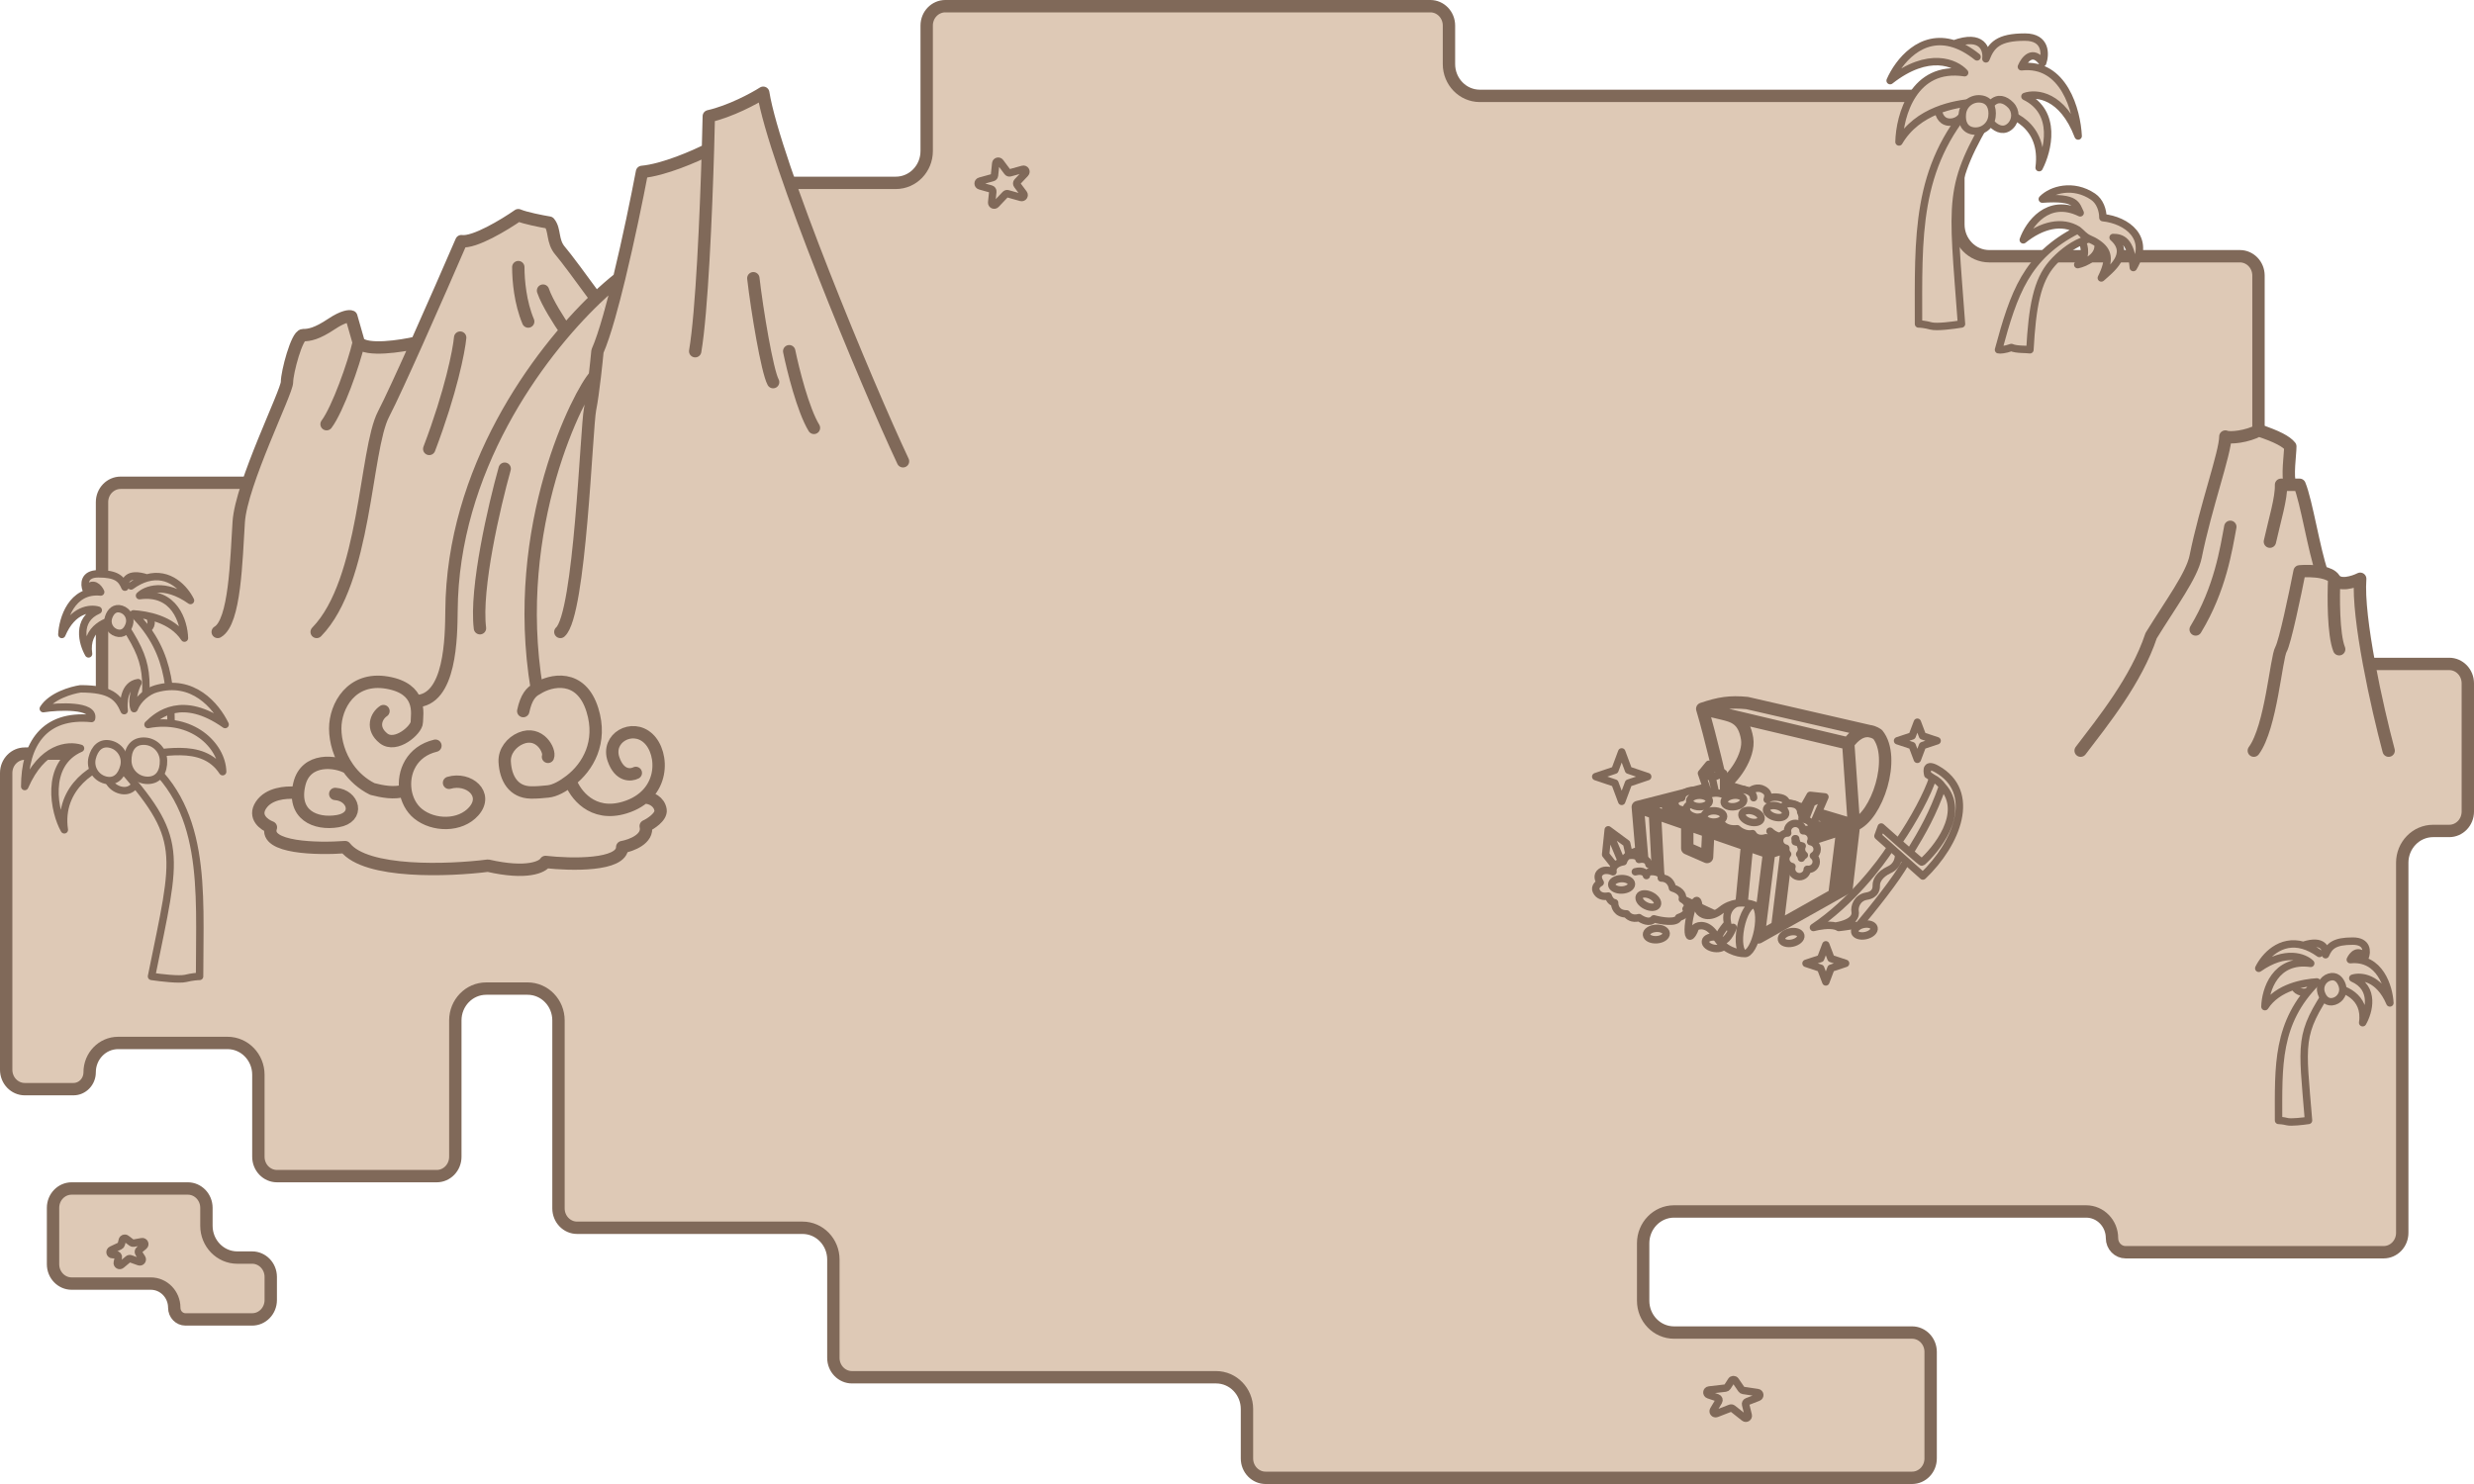 <svg width="1000" height="600" viewBox="0 0 1000 600" fill="none" xmlns="http://www.w3.org/2000/svg">
<g clip-path="url(#clip0_123_182)">
<path d="M925.392 268.434H990C994.063 268.434 997.5 271.866 997.5 276.279L997.5 328.117C997.5 332.53 994.063 335.962 990 335.962H983.496C976.514 335.962 970.996 341.793 970.996 348.806V498.446C970.996 502.86 967.559 506.291 963.496 506.291H859.139C856.199 506.291 853.672 503.801 853.672 500.549C853.672 494.698 849.065 489.808 843.205 489.808H676.667C669.684 489.808 664.167 495.639 664.167 502.653V525.919C664.167 532.932 669.684 538.764 676.667 538.764H772.875C776.938 538.764 780.375 542.195 780.375 546.609V589.655C780.375 594.068 776.938 597.5 772.875 597.5H511.529C507.466 597.5 504.029 594.068 504.029 589.655V569.685C504.029 562.672 498.512 556.841 491.529 556.841H344.353C340.29 556.841 336.853 553.409 336.853 548.996V509.246C336.853 502.232 331.335 496.401 324.353 496.401H233.242C229.179 496.401 225.742 492.969 225.742 488.556V412.543C225.742 405.529 220.224 399.698 213.242 399.698H196.544C189.562 399.698 184.044 405.529 184.044 412.543V467.677C184.044 472.09 180.607 475.522 176.544 475.522H111.937C107.874 475.522 104.437 472.09 104.437 467.677V434.521C104.437 427.507 98.92 421.676 91.937 421.676H47.765C41.319 421.676 36.236 427.058 36.236 433.517C36.236 437.375 33.233 440.357 29.707 440.357H10C5.937 440.357 2.5 436.925 2.5 432.512V312.543C2.5 308.129 5.937 304.698 10 304.698H28.736C35.719 304.698 41.236 298.866 41.236 291.853V203.035C41.236 198.622 44.673 195.19 48.736 195.19H254.016C260.999 195.19 266.516 189.359 266.516 182.346V81.773C266.516 77.36 269.953 73.929 274.016 73.929H362.069C369.052 73.929 374.569 68.097 374.569 61.084V10.345C374.569 5.932 378.006 2.5 382.069 2.5H578.175C582.238 2.5 585.675 5.932 585.675 10.345V25.919C585.675 32.932 591.193 38.764 598.175 38.764H784.088C788.151 38.764 791.588 42.195 791.588 46.609V90.754C791.588 97.767 797.105 103.599 804.088 103.599H905.392C909.455 103.599 912.892 107.031 912.892 111.444V255.589C912.892 262.603 918.41 268.434 925.392 268.434ZM75.937 480.522C80 480.522 83.437 483.954 83.437 488.367V495.608C83.437 502.622 88.954 508.453 95.937 508.453H101.937C106 508.453 109.437 511.885 109.437 516.298V525.608C109.437 530.021 106 533.453 101.937 533.453H74.937C72.531 533.453 70.437 531.411 70.437 528.712C70.437 523.412 66.263 518.97 60.937 518.97H28.937C24.874 518.97 21.437 515.539 21.437 511.125V488.367C21.437 483.954 24.874 480.522 28.937 480.522H75.937Z" fill="#DEC9B6" stroke="#806959" stroke-width="5" stroke-linecap="round" stroke-linejoin="round"/>
<path d="M807.804 141.417C814 118.5 819.078 103.546 839.874 92.963C833.5 89 825.231 90.975 817.81 96.973C820.032 90.685 827.744 79.699 840.818 86.057C839.214 82.906 839.5 79.5 825.5 80.5C829.192 76.668 837.992 74.092 846 79.5C848.812 81.399 850 85 850 88C859.64 89 869.5 96.166 862.295 108.175C861.33 96.924 857.447 96.053 854.127 96.024C861.637 102.675 853.078 109.031 849.36 112.378C853.117 104.827 852.146 101.426 848.001 98.5C848.801 103.7 842.879 106.333 839.818 107C843.672 104.46 842.613 99.608 841.602 97.5C836.75 99.469 832.396 103.199 829.5 106.5C823.337 113.524 821.461 124.1 820.5 141.417C818.949 141.159 815 141.417 813 140.5C810.5 141.417 808.285 141.573 807.804 141.417Z" fill="#DEC9B6"/>
<path d="M839.874 92.963C819.078 103.546 814 118.5 807.804 141.417C808.285 141.573 810.5 141.417 813 140.5C815 141.417 818.949 141.159 820.5 141.417C821.461 124.1 823.337 113.524 829.5 106.5C832.396 103.199 836.75 99.469 841.602 97.5M839.874 92.963C833.5 89 825.231 90.975 817.81 96.973C820.032 90.685 827.744 79.699 840.818 86.057C839.214 82.906 839.5 79.5 825.5 80.5C829.192 76.668 837.992 74.092 846 79.5C848.812 81.399 850 85 850 88C859.64 89 869.5 96.166 862.295 108.175C861.33 96.924 857.447 96.053 854.127 96.024C861.637 102.675 853.078 109.031 849.36 112.378C853.117 104.827 852.146 101.426 848.001 98.5M839.874 92.963C841.561 94.277 842.397 95.646 844.485 96.567M844.485 96.567C843.51 96.8 842.546 97.117 841.602 97.5M844.485 96.567C845.544 96.991 846.78 97.638 848.001 98.5M841.602 97.5C842.613 99.608 843.672 104.46 839.818 107C842.879 106.333 848.801 103.7 848.001 98.5" stroke="#806959" stroke-width="3" stroke-linecap="round" stroke-linejoin="round"/>
<path d="M240.919 120.69C242.931 123.449 244.789 126.015 246.22 128C247.561 123.293 248.929 118.001 250.265 112.5C247.459 114.711 244.3 117.454 240.919 120.69Z" fill="#DEC9B6"/>
<path d="M365 186.5C350.333 155.333 312.9 65.1 308.5 37.5C304.833 39.833 295.3 45 286.5 47C286.419 50.844 286.305 55.431 286.156 60.5C280.937 63.167 268.3 68.7 259.5 69.5C257.546 79.831 254.032 96.991 250.265 112.5C248.929 118.001 247.561 123.293 246.22 128C244.57 133.787 242.961 138.688 241.5 142C241.278 144.367 240.899 148.078 240.441 152C239.866 156.916 239.168 162.162 238.5 165.5C237 173 234.5 248.5 226.5 255.5H389.5L365 186.5Z" fill="#DEC9B6"/>
<path d="M241.5 142C242.961 138.688 244.57 133.787 246.22 128C244.789 126.015 242.931 123.449 240.919 120.69C217.291 143.304 182.85 189.96 182.5 247C182.469 249.223 182.443 252.201 182.274 255.5H214.645C212.456 200.285 235.172 157.58 240.441 152C240.899 148.078 241.278 144.367 241.5 142Z" fill="#DEC9B6"/>
<path d="M226.5 255.5C234.5 248.5 237 173 238.5 165.5C239.168 162.162 239.866 156.916 240.441 152C235.172 157.58 212.456 200.285 214.645 255.5H226.5Z" fill="#DEC9B6"/>
<path d="M240.919 120.69C235.33 113.02 228.559 103.853 226.5 101.5C223 97.5 224.5 93 222 90C219 89.5 212.3 88.2 209.5 87C204 90.833 191.7 98.3 186.5 97.5C182.167 107.521 175.046 123.82 168.476 138.5C162.916 150.922 157.75 162.183 155 167.5C147.5 182 148 235 128 255.5H182.274C182.443 252.201 182.469 249.223 182.5 247C182.85 189.96 217.291 143.304 240.919 120.69Z" fill="#DEC9B6"/>
<path d="M128 255.5C148 235 147.5 182 155 167.5C157.75 162.183 162.916 150.922 168.476 138.5C161.984 140 148.2 142.1 145 138.5L142 128C141.333 127.667 138.8 127.8 134 131C128 135 125 135.5 122.5 135.5C120 135.5 116 150.5 116 154.5C116 158.5 97.5 195.5 96.5 211C95.5 226.5 95 251.5 88 255.5H128Z" fill="#DEC9B6"/>
<path d="M119 320.5C115.5 320.333 108.7 320.7 105.5 325.5C102.3 330.3 106.833 333.5 109.5 334.5C106.7 342.9 128.333 343.333 139.5 342.5C147.9 353.3 181.504 352 197.256 350C213.062 353.6 219.337 350.5 220.5 348.5C230.833 349.667 251.5 350.1 251.5 342.5C255.166 341.833 262.2 339.2 261 334C262.833 333.167 267.4 330.3 267 327.5C266.5 324 263 322.5 261 322.5M365 186.5C350.333 155.333 312.9 65.1 308.5 37.5C304.833 39.833 295.3 45 286.5 47C286.419 50.844 286.305 55.431 286.156 60.5M304.5 112.5C306 125.5 310.1 150.1 312.5 154.5M319 142C320.5 149.333 324.6 165.8 329 173M286.156 60.5C285.383 86.854 283.684 126.233 281 142M286.156 60.5C280.937 63.167 268.3 68.7 259.5 69.5C257.546 79.831 254.032 96.991 250.265 112.5M226.5 255.5C234.5 248.5 237 173 238.5 165.5C239.168 162.162 239.866 156.916 240.441 152M240.919 120.69C235.33 113.02 228.559 103.853 226.5 101.5C223 97.5 224.5 93 222 90C219 89.5 212.3 88.2 209.5 87C204 90.833 191.7 98.3 186.5 97.5C182.167 107.521 175.046 123.82 168.476 138.5M240.919 120.69C244.3 117.454 247.459 114.711 250.265 112.5M240.919 120.69C217.291 143.304 182.85 189.96 182.5 247C182.358 257.245 182.326 283.5 167.808 283.5M128 255.5C148 235 147.5 182 155 167.5C157.75 162.183 162.916 150.922 168.476 138.5M168.476 138.5C161.984 140 148.2 142.1 145 138.5M145 138.5L142 128C141.333 127.667 138.8 127.8 134 131C128 135 125 135.5 122.5 135.5C120 135.5 116 150.5 116 154.5C116 158.5 97.5 195.5 96.5 211C95.5 226.5 95 251.5 88 255.5M145 138.5C143 147.167 136.5 165.5 132 171.5M250.265 112.5C248.929 118.001 247.561 123.293 246.22 128C244.57 133.787 242.961 138.688 241.5 142C241.278 144.367 240.899 148.078 240.441 152M155 287.5C152 289.5 150 294.5 155 298.5C160 302.5 168.476 295 168.476 292C168.476 290.453 169.147 286.911 167.808 283.5M240.441 152C234.46 158.333 206 212.5 217 278.5M217 278.5C222.554 274.833 234.817 272.2 239.441 287C243.516 300.046 237.646 310.108 230.5 315.608M217 278.5C214.667 279.667 212.7 281.9 211.5 287.5M221.5 306C222.5 303.5 218.1 295.3 210.5 298.5C206.769 300.071 203.781 303.728 204 308C204.345 314.725 207.522 320.223 214.5 320.4C216.9 320.46 219.444 320.206 221.5 320C224.348 319.715 227.512 317.908 230.5 315.608M230.5 315.608C232.333 320.905 239.3 330.5 252.5 326.5C269 321.5 268.5 304.5 262 298.5C255.5 292.5 245 298.392 248 307C250.4 313.887 255 313.536 257 312.5M140.68 310.5C137.227 305.596 135.5 299.789 135.5 294.5C135.5 285.5 142 273.5 156.5 276C163.522 277.211 166.551 280.297 167.808 283.5M140.68 310.5C143.103 313.941 146.376 316.938 150.5 319C154.516 320.004 158.98 321.008 163.892 319.613M140.68 310.5C135.953 307.667 123.609 306.128 121 317C118 329.5 127.5 333.5 136.5 332C145.5 330.5 143 321.5 135.5 321M176 301.5C166.354 303.828 162.779 312.258 163.892 319.613M181.5 316.5C189.459 314.165 197.608 321.05 191.502 328.004C186.053 334.211 175.222 334.073 168.961 328.987C166.201 326.745 164.452 323.315 163.892 319.613M204 189.5C199.833 204.333 192 238 194 254M228.5 133.5C226.167 130.167 221.1 122.3 219.5 117.5M186 136.5C185.5 141.833 182.3 158.3 173.5 181.5M209.5 108C209.5 113.5 210.3 122.4 213.5 130" stroke="#806959" stroke-width="5" stroke-linecap="round" stroke-linejoin="round"/>
<path d="M954 234C952.8 250 960.833 286 965.5 303.5H911H852C861.072 291.577 868 277 874 259C882 246 885.959 232.706 887.5 225C891.5 205 899.5 183 899.5 176.5C901.333 177.333 908.5 176.5 913 174C920.5 176.5 924.15 178.5 925.75 180.5C925.75 183.667 924.35 192.8 925.75 196H929.5C932.3 202.8 935.333 222.433 938.5 231.399C940.735 231.854 942.661 232.657 943.5 234C945.5 237.2 951.333 235.333 954 234Z" fill="#DEC9B6"/>
<path d="M965.5 303.5C960.833 286 952.8 250 954 234C951.333 235.333 945.5 237.2 943.5 234M943.5 234C942.661 232.657 940.735 231.854 938.5 231.399M943.5 234C943.167 241 943.1 256.5 945.5 262.5M911 303.5C918 294 920 266 922 262.5C923.6 259.7 927.667 240.333 929.5 231C931.725 230.807 935.409 230.77 938.5 231.399M938.5 231.399C935.333 222.433 932.3 202.8 929.5 196H925.75M917.5 219C919.5 210 922.167 201.5 922 196H925.75M925.75 196C924.35 192.8 925.75 183.667 925.75 180.5C924.15 178.5 920.5 176.5 913 174C908.5 176.5 901.333 177.333 899.5 176.5C899.5 183 891.5 205 887.5 225C885.959 232.706 877.5 244 869.5 257C863.5 275 850.072 291.577 841 303.5M901.5 213C899.833 221.833 897.5 238 887.5 254.5" stroke="#806959" stroke-width="5" stroke-linecap="round" stroke-linejoin="round"/>
<path d="M715.088 344.635L710.802 379M715.088 344.635L706.185 341.557M715.088 344.635L722.343 342.306M710.802 379L702.989 375.33M710.802 379L718.386 374.737M749.381 333.624L746.414 358.981L741.467 361.762M749.381 333.624L695.963 317.61M749.381 333.624L747.073 300.594M749.381 333.624C758.728 330.204 766.528 306.266 758.944 296.924C758.271 296.47 757.611 296.14 756.965 295.917M749.381 333.624L744.765 335.107M662 326.284L664.638 357.313L670.573 360.101M662 326.284L695.963 317.61M662 326.284L668.925 328.678M695.963 317.61C695.963 317.61 691.398 297.656 688.05 286.581M695.963 317.61C700.25 315.274 707.359 305.72 706.185 298.592C704.866 290.584 700.58 289.569 695.963 288.469M747.073 300.594C749.352 297.423 752.862 294.501 756.965 295.917M747.073 300.594C747.073 300.594 718.899 293.933 695.963 288.469M688.05 286.581C694.974 284.245 699.261 283.578 706.185 284.245L756.965 295.917M688.05 286.581C690.576 287.184 693.232 287.818 695.963 288.469M668.925 328.678L670.573 360.101M668.925 328.678L682 333.197M670.573 360.101L702.989 375.33M706.185 341.557L702.989 375.33M706.185 341.557L690.5 336.136M722.343 342.306L718.386 374.737M722.343 342.306L744.765 335.107M718.386 374.737L741.467 361.762M744.765 335.107L741.467 361.762M682 333.197V343L690 346.5L690.5 336.136M682 333.197L690.5 336.136M674.2 326.284L715.088 340.297L739.489 333.624L695.963 320.612L674.2 326.284Z" stroke="#806959" stroke-width="5" stroke-linecap="round" stroke-linejoin="round"/>
<path d="M704.796 323.28C704.981 324.543 703.368 325.822 701.195 326.137C699.021 326.452 697.11 325.684 696.925 324.421C696.741 323.159 698.353 321.88 700.527 321.565C702.7 321.25 704.611 322.018 704.796 323.28Z" fill="#DEC9B6"/>
<path d="M721.734 329.198C721.389 330.418 719.395 330.925 717.282 330.332C715.168 329.738 713.734 328.268 714.079 327.049C714.424 325.829 716.418 325.322 718.532 325.916C720.646 326.509 722.08 327.979 721.734 329.198Z" fill="#DEC9B6"/>
<path d="M696.697 330.089C696.7 330.809 696.126 331.455 695.227 331.879C694.545 332.2 693.676 332.394 692.729 332.398C690.533 332.406 688.748 331.386 688.744 330.119C688.743 329.928 688.782 329.743 688.857 329.566C688.872 329.531 688.889 329.496 688.907 329.461C689.393 328.513 690.911 327.817 692.712 327.81C694.908 327.801 696.692 328.822 696.697 330.089Z" fill="#DEC9B6"/>
<path d="M711.792 331.179C711.447 332.398 709.453 332.905 707.34 332.312C705.226 331.718 703.792 330.248 704.137 329.029C704.483 327.81 706.476 327.302 708.59 327.896C710.704 328.489 712.138 329.959 711.792 331.179Z" fill="#DEC9B6"/>
<path d="M690.919 323.851C690.919 325.127 689.138 326.161 686.942 326.161C684.746 326.161 682.965 325.127 682.965 323.851C682.965 322.575 684.746 321.541 686.942 321.541C689.138 321.541 690.919 322.575 690.919 323.851Z" fill="#DEC9B6"/>
<path fill-rule="evenodd" clip-rule="evenodd" d="M679.787 322.531C677.663 322.861 677 323.851 677 324.841C677 325.831 677.928 327.745 681.64 327.481C681.841 328.581 682.971 329.99 685.752 330.451C686.643 330.451 688.447 330.271 688.857 329.566C688.872 329.531 688.889 329.496 688.907 329.461C689.393 328.513 690.911 327.817 692.712 327.81C694.908 327.801 696.692 328.822 696.697 330.089C696.7 330.809 696.126 331.455 695.227 331.879C695.669 333.163 697.679 335.599 702.186 335.071C703.167 336.048 705.644 337.631 708.413 337.052C709.682 339.428 712.523 339.142 713.785 338.702C716.171 339.23 716.868 337.933 716.918 337.219C718.338 338.099 720.241 338.68 721.734 337.382C723.614 337.602 727.439 337.514 727.704 335.401C729.582 335.489 732.012 335.731 732.675 333.751C732.675 333.751 731.746 331.9 729.693 331.338C729.294 331.228 728.852 331.168 728.367 331.179C728.698 329.791 727.853 328.352 727.853 328.352C727.898 327.116 726.926 325.61 725.384 325.171C724.017 324.782 722.765 324.737 721.899 325.171C722.177 324.511 722.137 323.059 719.75 322.531C717.009 321.924 715.108 322.433 714.304 323.287C714.916 321.48 714.686 320.279 712.791 319.231C710.405 317.91 708.041 319.207 707.157 320.021C706.594 319.694 705.841 319.412 704.838 319.231C701.921 318.703 700.75 320.111 700.529 320.881C699.734 319.825 697.637 319.781 696.688 319.891V321.211C695.487 320.759 694.371 320.613 693.424 320.629C692.157 320.65 691.192 320.959 690.723 321.211L690.379 320.221C688.622 319.693 688.018 320.661 687.936 321.211C687.936 320.155 686.48 319.671 685.752 319.561C680.98 319.297 679.787 321.431 679.787 322.531ZM701.195 326.137C703.368 325.822 704.981 324.543 704.796 323.28C704.611 322.018 702.7 321.25 700.527 321.565C698.353 321.88 696.741 323.159 696.925 324.421C697.11 325.684 699.021 326.452 701.195 326.137ZM717.282 330.332C719.395 330.925 721.389 330.418 721.734 329.198C722.08 327.979 720.646 326.509 718.532 325.916C716.418 325.322 714.424 325.829 714.079 327.049C713.734 328.268 715.168 329.738 717.282 330.332ZM707.34 332.312C709.453 332.905 711.447 332.398 711.792 331.179C712.138 329.959 710.704 328.489 708.59 327.896C706.476 327.302 704.483 327.81 704.137 329.029C703.792 330.248 705.226 331.718 707.34 332.312ZM686.942 326.161C689.138 326.161 690.919 325.127 690.919 323.851C690.919 322.575 689.138 321.541 686.942 321.541C684.746 321.541 682.965 322.575 682.965 323.851C682.965 325.127 684.746 326.161 686.942 326.161Z" fill="#DEC9B6"/>
<path d="M696.688 312.63L692.049 314.427L693.424 320.629C694.371 320.613 695.487 320.759 696.688 321.211V319.891V312.63Z" fill="#DEC9B6"/>
<path d="M692.049 314.427L687.741 312.63L690.379 320.221L690.723 321.211C691.192 320.959 692.157 320.65 693.424 320.629L692.049 314.427Z" fill="#DEC9B6"/>
<path d="M696.688 312.63L690.723 309L692.049 314.427L696.688 312.63Z" fill="#DEC9B6"/>
<path d="M690.723 309L687.741 312.63L692.049 314.427L690.723 309Z" fill="#DEC9B6"/>
<path d="M737.646 322.201L732.344 324.511L729.693 331.338C731.746 331.9 732.675 333.751 732.675 333.751L732.959 333.091L734.147 330.332L737.646 322.201Z" fill="#DEC9B6"/>
<path d="M731.681 321.565L727.853 328.352C727.853 328.352 728.698 329.791 728.367 331.179C728.852 331.168 729.294 331.228 729.693 331.338L732.344 324.511L731.681 321.565Z" fill="#DEC9B6"/>
<path d="M737.646 322.201L731.681 321.565L732.344 324.511L737.646 322.201Z" fill="#DEC9B6"/>
<path d="M737.978 332.101C737.712 330.517 735.313 330.261 734.147 330.332L732.959 333.091C734.9 333.751 738.309 334.081 737.978 332.101Z" fill="#DEC9B6"/>
<path d="M687.741 312.63L690.723 309M687.741 312.63L692.049 314.427M687.741 312.63L690.379 320.221M690.723 309L696.688 312.63M690.723 309L692.049 314.427M696.688 312.63L692.049 314.427M696.688 312.63V319.891M692.049 314.427L693.424 320.629M690.379 320.221L690.723 321.211C691.192 320.959 692.157 320.65 693.424 320.629M690.379 320.221C688.622 319.693 688.018 320.661 687.936 321.211C687.936 320.155 686.48 319.671 685.752 319.561C680.98 319.297 679.787 321.431 679.787 322.531C677.663 322.861 677 323.851 677 324.841C677 325.831 677.928 327.745 681.64 327.481M696.688 319.891V321.211C695.487 320.759 694.371 320.613 693.424 320.629M696.688 319.891C697.637 319.781 699.734 319.825 700.529 320.881C700.75 320.111 701.921 318.703 704.838 319.231C705.841 319.412 706.594 319.694 707.157 320.021M707.157 320.021C708.64 320.881 708.814 322.052 708.814 322.531M707.157 320.021C708.041 319.207 710.405 317.91 712.791 319.231C714.686 320.279 714.916 321.48 714.304 323.287C715.108 322.433 717.009 321.924 719.75 322.531C722.137 323.059 722.177 324.511 721.899 325.171M721.899 325.171C722.765 324.737 724.017 324.782 725.384 325.171C726.926 325.61 727.898 327.116 727.853 328.352M721.899 325.171C721.296 325.473 720.881 326.008 720.745 326.821M681.64 327.481C681.841 328.581 682.971 329.99 685.752 330.451C686.643 330.451 688.447 330.271 688.857 329.566M681.64 327.481C681.529 326.821 681.772 325.435 683.628 325.171M688.907 329.461C689.393 328.513 690.911 327.817 692.712 327.81C694.908 327.801 696.692 328.822 696.697 330.089C696.7 330.809 696.126 331.455 695.227 331.879M688.907 329.461C688.889 329.496 688.872 329.531 688.857 329.566M688.907 329.461C688.894 329.497 688.877 329.532 688.857 329.566M695.227 331.879C694.545 332.2 693.676 332.394 692.729 332.398C690.533 332.406 688.748 331.386 688.744 330.119C688.743 329.928 688.782 329.743 688.857 329.566M695.227 331.879C695.669 333.163 697.679 335.599 702.186 335.071C703.167 336.048 705.644 337.631 708.413 337.052C709.682 339.428 712.523 339.142 713.785 338.702C716.171 339.23 716.868 337.933 716.918 337.219M715.442 336.062C715.803 336.421 716.317 336.847 716.918 337.219M732.675 333.751C732.012 335.731 729.582 335.489 727.704 335.401C727.439 337.514 723.614 337.602 721.734 337.382C720.241 338.68 718.338 338.099 716.918 337.219M732.675 333.751C732.675 333.751 731.746 331.9 729.693 331.338M732.675 333.751L732.959 333.091M731.681 321.565L737.646 322.201M731.681 321.565L727.853 328.352M731.681 321.565L732.344 324.511M737.646 322.201L732.344 324.511M737.646 322.201L734.147 330.332M727.853 328.352C727.853 328.352 728.698 329.791 728.367 331.179C728.852 331.168 729.294 331.228 729.693 331.338M732.344 324.511L729.693 331.338M734.147 330.332C735.313 330.261 737.712 330.517 737.978 332.101C738.309 334.081 734.9 333.751 732.959 333.091M734.147 330.332L732.959 333.091M704.796 323.28C704.981 324.543 703.368 325.822 701.195 326.137C699.021 326.452 697.11 325.684 696.925 324.421C696.741 323.159 698.353 321.88 700.527 321.565C702.7 321.25 704.611 322.018 704.796 323.28ZM721.734 329.198C721.389 330.418 719.395 330.925 717.282 330.332C715.168 329.738 713.734 328.268 714.079 327.049C714.424 325.829 716.418 325.322 718.532 325.916C720.646 326.509 722.08 327.979 721.734 329.198ZM711.792 331.179C711.447 332.398 709.453 332.905 707.34 332.312C705.226 331.718 703.792 330.248 704.137 329.029C704.483 327.81 706.476 327.302 708.59 327.896C710.704 328.489 712.138 329.959 711.792 331.179ZM690.919 323.851C690.919 325.127 689.138 326.161 686.942 326.161C684.746 326.161 682.965 325.127 682.965 323.851C682.965 322.575 684.746 321.541 686.942 321.541C689.138 321.541 690.919 322.575 690.919 323.851Z" stroke="#806959" stroke-width="3" stroke-linecap="round" stroke-linejoin="round"/>
<path d="M727.885 378.205C728.153 379.454 726.624 380.841 724.469 381.304C722.314 381.767 720.35 381.13 720.082 379.882C719.813 378.634 721.343 377.247 723.498 376.784C725.653 376.321 727.617 376.957 727.885 378.205Z" fill="#DEC9B6" stroke="#806959" stroke-width="3" stroke-linecap="round" stroke-linejoin="round"/>
<path d="M757.5 375.169C757.768 376.418 756.239 377.805 754.084 378.268C751.929 378.731 749.965 378.095 749.696 376.846C749.428 375.598 750.958 374.211 753.112 373.748C755.267 373.285 757.232 373.921 757.5 375.169Z" fill="#DEC9B6" stroke="#806959" stroke-width="3" stroke-linecap="round" stroke-linejoin="round"/>
<path d="M697.233 381.725C697.05 382.989 695.133 383.757 692.952 383.441C690.771 383.125 689.151 381.845 689.334 380.581C689.517 379.318 691.433 378.549 693.614 378.865C695.796 379.181 697.416 380.461 697.233 381.725Z" fill="#DEC9B6" stroke="#806959" stroke-width="3" stroke-linecap="round" stroke-linejoin="round"/>
<path d="M673.479 377.369C673.566 378.643 671.853 379.796 669.654 379.945C667.455 380.094 665.602 379.182 665.516 377.908C665.43 376.634 667.143 375.481 669.342 375.332C671.541 375.183 673.393 376.095 673.479 377.369Z" fill="#DEC9B6" stroke="#806959" stroke-width="3" stroke-linecap="round" stroke-linejoin="round"/>
<path d="M728.167 343.36C728.167 344.13 727.887 344.816 727.433 345.346C727.814 345.791 728.072 346.346 728.145 346.967C728.416 346.46 728.825 346.041 729.317 345.749C728.622 345.19 728.167 344.343 728.167 343.36ZM728.167 343.36C728.167 342.807 728.023 342.297 727.773 341.856C727.991 341.947 728.221 342.013 728.458 342.054C728.272 342.447 728.167 342.888 728.167 343.36ZM719.333 339.9C719.333 341.442 720.455 342.651 721.862 342.936C721.843 343.074 721.833 343.216 721.833 343.36C721.833 344.13 722.113 344.816 722.568 345.346C722.113 345.877 721.833 346.563 721.833 347.333C721.833 348.864 722.939 350.067 724.332 350.363C724.225 350.673 724.167 351.008 724.167 351.36C724.167 353.129 725.643 354.46 727.333 354.46C728.99 354.46 730.44 353.183 730.498 351.467C730.649 351.489 730.802 351.5 730.957 351.5C732.647 351.5 734.123 350.169 734.123 348.4C734.123 347.417 733.668 346.57 732.973 346.011C733.875 345.476 734.5 344.511 734.5 343.36C734.5 341.783 733.327 340.554 731.875 340.306C732.062 339.913 732.167 339.472 732.167 339C732.167 337.231 730.691 335.9 729 335.9C728.944 335.9 728.888 335.901 728.832 335.904C728.78 334.183 727.327 332.9 725.667 332.9C723.976 332.9 722.5 334.231 722.5 336C722.5 336.279 722.537 336.548 722.606 336.802C722.571 336.801 722.535 336.8 722.5 336.8C720.81 336.8 719.333 338.131 719.333 339.9ZM726.228 340.504C726.039 340.426 725.841 340.365 725.638 340.324C725.657 340.186 725.667 340.044 725.667 339.9C725.667 339.621 725.63 339.352 725.561 339.098C725.596 339.099 725.632 339.1 725.667 339.1C725.723 339.1 725.779 339.098 725.835 339.096C725.851 339.612 725.992 340.089 726.228 340.504Z" fill="#DEC9B6" stroke="#806959" stroke-width="3" stroke-linecap="round" stroke-linejoin="round"/>
<path d="M772.009 344.612C774.667 346.903 776.74 348.722 776.907 348.576C782.189 343.951 795.064 328.757 785.16 317.939M772.009 344.612C777.237 336.024 781.223 329.088 785.16 317.939M772.009 344.612C770.576 343.377 768.957 341.961 767.333 340.532M785.16 317.939C784.249 316.606 782.964 315.454 781.223 314.554M781.223 314.554C781.002 314.44 779.454 313.339 779.218 313.233C778.778 311.361 778.563 308.519 782.849 310.921C799.355 320.17 791.102 340.979 777.237 354.191L767.333 345.363M781.223 314.554C779.218 320.83 773.606 331.4 767.333 340.532M767.333 340.532C764.805 338.305 762.265 336.044 760.4 334.373L759.08 338.006L764.268 342.63M764.268 342.63C760.118 349.236 748.054 364.959 733 375C735.041 374.443 739.226 373.698 741.913 374.429M764.268 342.63L767.333 345.363M770.304 348.576C766.977 355.011 756.153 368.433 751.157 374.339C749.836 373.811 745.985 374.78 743.234 375C742.861 374.751 742.413 374.564 741.913 374.429M767.333 345.363C767.553 346.677 767.135 350.033 763.702 351.618C759.41 353.6 758.42 356.388 758.42 357.709C758.42 359.031 758.42 361.673 754.458 362.334C750.497 362.994 749.506 366.812 749.836 368.464C750.167 370.115 749.506 373.127 741.913 374.429" stroke="#806959" stroke-width="3" stroke-linecap="round" stroke-linejoin="round"/>
<path d="M656.189 348.403C655.98 348.432 655.747 348.477 655.5 348.537C654.539 348.774 653.369 349.261 652.638 350.083C652.102 350.686 651.802 351.47 651.992 352.468C651.024 352.016 648.699 351.384 647.15 352.468C645.213 353.823 646.181 355.855 646.827 356.871C645.966 357.323 644.438 358.632 645.213 360.258C646.181 362.29 648.118 362.629 650.055 362.29C650.27 363.081 651.088 364.729 652.638 365C652.592 366.5 653.5 369.5 657.5 369.5C658 370.333 659.7 371.8 662.5 371C663.833 372 666.9 373.5 668.5 371.5C671.5 372.333 677.7 373.4 678.5 371C680 370.5 682.7 369.1 681.5 367.5C682.167 366.833 682.8 365.1 680 363.5C680.333 362.5 680 360.2 676 359C675.833 357.667 674.7 355 671.5 355C671.623 354.379 671.402 353.299 670 352.774C670.8 350.992 668 349.849 666.5 349.5C666.1 347.15 663.667 347.187 662.5 347.5C662.1 345.5 659.222 345.667 657.833 346C657.082 346.638 656.466 347.434 656.189 348.403Z" fill="#DEC9B6"/>
<path d="M662 344C661.125 344.184 659.719 344.666 658.492 345.5M661 352.468C664.2 351.642 665.333 353.145 665.5 354C665.5 351.891 668.653 352.268 670 352.774M657.833 346C657.082 346.638 656.466 347.434 656.189 348.403C655.98 348.432 655.747 348.477 655.5 348.537M657.833 346C659.222 345.667 662.1 345.5 662.5 347.5C663.667 347.187 666.1 347.15 666.5 349.5C668 349.849 670.8 350.992 670 352.774M657.833 346C658.043 345.821 658.264 345.654 658.492 345.5M670 352.774C671.402 353.299 671.623 354.379 671.5 355C674.7 355 675.833 357.667 676 359C680 360.2 680.333 362.5 680 363.5C682.8 365.1 682.167 366.833 681.5 367.5C682.7 369.1 680 370.5 678.5 371C677.7 373.4 671.5 372.333 668.5 371.5C666.9 373.5 663.833 372 662.5 371C659.7 371.8 658 370.333 657.5 369.5C653.5 369.5 652.592 366.5 652.638 365C651.088 364.729 650.27 363.081 650.055 362.29C648.118 362.629 646.181 362.29 645.213 360.258C644.438 358.632 645.966 357.323 646.827 356.871C646.181 355.855 645.213 353.823 647.15 352.468C648.699 351.384 651.024 352.016 651.992 352.468C651.802 351.47 652.102 350.686 652.638 350.083M652.638 350.083L649 345.5L650.055 335.5M652.638 350.083C653.369 349.261 654.539 348.774 655.5 348.537M650.055 335.5L657.5 341L658.492 345.5M650.055 335.5L655.5 348.537" stroke="#806959" stroke-width="3" stroke-linecap="round" stroke-linejoin="round"/>
<path d="M659.448 357.407C659.49 358.683 657.738 359.776 655.535 359.848C653.332 359.921 651.513 358.945 651.471 357.669C651.429 356.393 653.181 355.3 655.383 355.227C657.586 355.155 659.406 356.131 659.448 357.407Z" fill="#DEC9B6" stroke="#806959" stroke-width="3" stroke-linecap="round" stroke-linejoin="round"/>
<path d="M669.858 365.852C669.303 367.001 667.243 367.156 665.259 366.197C663.274 365.239 662.116 363.529 662.671 362.38C663.226 361.23 665.285 361.075 667.27 362.034C669.255 362.993 670.413 364.702 669.858 365.852Z" fill="#DEC9B6" stroke="#806959" stroke-width="3" stroke-linecap="round" stroke-linejoin="round"/>
<path d="M705.078 385.522C703.182 385.15 702.505 380.455 703.567 375.035C704.629 369.616 707.028 365.523 708.925 365.895C710.822 366.267 711.499 370.962 710.436 376.382C709.374 381.801 706.975 385.894 705.078 385.522Z" fill="#DEC9B6"/>
<path d="M705.078 385.522C703.182 385.15 702.505 380.455 703.567 375.035C704.629 369.616 707.028 365.523 708.925 365.895C707.526 365.319 704.87 364.747 701.928 365.201C700.47 365.709 697.655 367.763 698.064 371.919C698.12 372.492 698.195 372.979 698.285 373.39C698.845 375.958 699.966 375.571 700.527 374.949C699.783 377.011 697.707 381.02 695.351 380.558C692.996 380.097 696.326 375.587 698.285 373.39C698.195 372.979 698.12 372.492 698.064 371.919C697.655 367.763 700.47 365.709 701.928 365.201C699.913 365.513 697.764 366.305 695.793 367.907C690.944 371.848 687.301 369.64 686.576 368.139C686.704 367.485 686.822 365.844 686.268 364.512C685.575 362.848 683.921 366.09 682.959 370.997C681.997 375.903 682.306 379.53 683.575 378.251C684.591 377.227 685.102 375.662 685.23 375.008C686.468 373.892 690.675 373.222 693.677 378.702C696.679 384.182 702.529 385.532 705.078 385.522Z" fill="#DEC9B6"/>
<path d="M695.351 380.558C697.707 381.02 699.783 377.011 700.527 374.949C699.966 375.571 698.845 375.958 698.285 373.39C696.326 375.587 692.996 380.097 695.351 380.558Z" fill="#DEC9B6"/>
<path d="M705.078 385.522C703.182 385.15 702.505 380.455 703.567 375.035C704.629 369.616 707.028 365.523 708.925 365.895M705.078 385.522C706.975 385.894 709.374 381.801 710.436 376.382C711.499 370.962 710.822 366.267 708.925 365.895M705.078 385.522C702.529 385.532 696.679 384.182 693.677 378.702C690.675 373.222 686.468 373.892 685.23 375.008C685.102 375.662 684.591 377.227 683.575 378.251C682.306 379.53 681.997 375.903 682.959 370.997C683.921 366.09 685.575 362.848 686.268 364.512C686.822 365.844 686.704 367.485 686.576 368.139C687.301 369.64 690.944 371.848 695.793 367.907C697.764 366.305 699.913 365.513 701.928 365.201M708.925 365.895C707.526 365.319 704.87 364.747 701.928 365.201M701.928 365.201C700.47 365.709 697.655 367.763 698.064 371.919C698.12 372.492 698.195 372.979 698.285 373.39M698.285 373.39C698.845 375.958 699.966 375.571 700.527 374.949C699.783 377.011 697.707 381.02 695.351 380.558C692.996 380.097 696.326 375.587 698.285 373.39Z" stroke="#806959" stroke-width="3" stroke-linecap="round" stroke-linejoin="round"/>
<path d="M402.482 66.059C402.576 65.153 403.733 64.834 404.278 65.564L407.218 69.504C407.464 69.834 407.888 69.979 408.285 69.87L413.429 68.453C414.405 68.184 415.117 69.369 414.42 70.104L411.222 73.481C410.887 73.835 410.855 74.377 411.146 74.767L413.762 78.272C414.334 79.038 413.609 80.092 412.689 79.833L407.366 78.331C407.008 78.231 406.624 78.336 406.368 78.606L402.564 82.622C401.908 83.316 400.745 82.782 400.844 81.831L401.295 77.481C401.346 76.997 401.04 76.548 400.572 76.415L396.095 75.153C395.121 74.878 395.125 73.495 396.101 73.227L401.245 71.809C401.642 71.7 401.931 71.358 401.974 70.949L402.482 66.059Z" fill="#DEC9B6" stroke="#806959" stroke-width="3" stroke-linecap="round" stroke-linejoin="round"/>
<path d="M699.821 558.241C700.207 557.638 701.083 557.625 701.488 558.215L703.902 561.739C704.059 561.968 704.304 562.121 704.579 562.162L710.464 563.045C711.477 563.197 711.633 564.595 710.678 564.966L706.187 566.712C705.719 566.895 705.458 567.396 705.579 567.884L706.64 572.178C706.869 573.103 705.797 573.793 705.049 573.202L700.369 569.504C700.091 569.284 699.717 569.228 699.387 569.357L693.827 571.519C692.939 571.864 692.117 570.89 692.607 570.072L694.694 566.592C695.023 566.044 694.76 565.333 694.155 565.13L690.612 563.94C689.599 563.6 689.753 562.123 690.814 561.999L697.476 561.222C697.774 561.188 698.041 561.021 698.203 560.768L699.821 558.241Z" fill="#DEC9B6" stroke="#806959" stroke-width="3" stroke-linecap="round" stroke-linejoin="round"/>
<path d="M49.454 501.369C49.627 500.674 50.453 500.38 51.025 500.81L53.203 502.445C53.425 502.611 53.707 502.678 53.98 502.629L57.35 502.026C58.359 501.845 58.954 503.119 58.168 503.777L56.28 505.358C55.895 505.681 55.809 506.239 56.079 506.663L57.358 508.664C57.87 509.467 57.076 510.465 56.179 510.145L52.779 508.932C52.445 508.813 52.073 508.88 51.801 509.107L49.033 511.424C48.303 512.036 47.212 511.376 47.414 510.445L47.841 508.48C47.977 507.856 47.501 507.267 46.862 507.268L45.478 507.271C44.41 507.273 44.083 505.824 45.048 505.367L48.488 503.739C48.759 503.611 48.958 503.367 49.03 503.076L49.454 501.369Z" fill="#DEC9B6" stroke="#806959" stroke-width="3" stroke-linecap="round" stroke-linejoin="round"/>
<path d="M935.423 398.491C934.385 400.805 931.667 401.84 929.352 400.801C927.038 399.763 926.804 397.505 927.842 395.191C928.88 392.876 931.598 391.842 933.913 392.88C936.227 393.918 936.461 396.176 935.423 398.491Z" fill="#DEC9B6" stroke="#806959" stroke-width="3" stroke-linecap="round" stroke-linejoin="round"/>
<path d="M936.5 397C920 413.5 921 431 921 453C921.5 453 922.9 453.1 924.5 453.5C926.1 453.9 930.909 453.333 933.113 453C930.5 421 929 418.5 942 399C947 399.333 956.6 402.7 955 413.5C957.5 409.167 960.2 399.5 951 395.5C954.167 394.5 961.6 395.1 966 405.5C965.667 399.167 962 386.8 950 388C950.833 386.167 953.2 383.4 956 387C956.833 384.833 957 380.5 951 380.5C943.5 380.5 941.5 382.5 940 386C940.333 383.642 939 379.583 931 382.213C921.711 379.549 915.325 386.714 913 391.5C923.8 383.9 931.5 387 934 389.5C919.6 387.5 915.667 400.333 915.5 407C920.7 399 931.333 397.333 936.5 397Z" fill="#DEC9B6"/>
<path d="M937.5 385.5C935.203 383.849 933.032 382.796 931 382.213M931 382.213C921.711 379.549 915.325 386.714 913 391.5C923.8 383.9 931.5 387 934 389.5C919.6 387.5 915.667 400.333 915.5 407C920.7 399 931.333 397.333 936.5 397C920 413.5 921 431 921 453C921.5 453 922.9 453.1 924.5 453.5C926.1 453.9 930.909 453.333 933.113 453C930.5 421 929 418.5 942 399C947 399.333 956.6 402.7 955 413.5C957.5 409.167 960.2 399.5 951 395.5C954.167 394.5 961.6 395.1 966 405.5C965.667 399.167 962 386.8 950 388C950.833 386.167 953.2 383.4 956 387C956.833 384.833 957 380.5 951 380.5C943.5 380.5 941.5 382.5 940 386C940.333 383.642 939 379.583 931 382.213Z" stroke="#806959" stroke-width="3" stroke-linecap="round" stroke-linejoin="round"/>
<path d="M946.773 398.537C947.611 401.169 946.157 403.981 943.525 404.819C940.894 405.656 939.065 403.994 938.227 401.363C937.39 398.732 938.844 395.92 941.475 395.082C944.106 394.244 945.935 395.906 946.773 398.537Z" fill="#DEC9B6" stroke="#806959" stroke-width="3" stroke-linecap="round" stroke-linejoin="round"/>
<path d="M794.288 42.949C794.492 46.301 791.94 49.184 788.588 49.388C785.235 49.592 783.574 47.087 783.369 43.735C783.165 40.383 785.718 37.5 789.07 37.296C792.422 37.092 794.084 39.596 794.288 42.949Z" fill="#DEC9B6" stroke="#806959" stroke-width="3" stroke-linecap="round" stroke-linejoin="round"/>
<path d="M797.698 41.395C774.038 67.791 775.472 95.786 775.472 130.98C776.189 130.98 778.196 131.14 780.491 131.78C782.785 132.42 789.68 131.513 792.841 130.98C789.094 79.789 786.943 75.79 805.585 44.595C812.755 45.128 826.521 50.514 824.226 67.791C827.811 60.859 831.683 45.395 818.491 38.996C823.031 37.396 833.691 38.356 840 54.993C839.522 44.861 834.264 25.078 817.057 26.998C818.252 24.065 821.645 19.639 825.66 25.398C826.855 21.932 827.094 15 818.491 15C807.736 15 804.868 18.2 802.717 23.799C803.195 20.026 801.283 13.533 789.811 17.74C776.492 13.478 767.334 24.94 764 32.597C779.487 20.439 790.528 25.398 794.113 29.398C773.464 26.198 767.824 46.728 767.585 57.393C775.042 44.595 790.289 41.929 797.698 41.395Z" fill="#DEC9B6"/>
<path d="M799.132 22.999C795.838 20.357 792.725 18.672 789.811 17.74M789.811 17.74C776.492 13.478 767.334 24.94 764 32.597C779.487 20.439 790.528 25.398 794.113 29.398C773.464 26.198 767.824 46.728 767.585 57.393C775.042 44.595 790.289 41.929 797.698 41.395C774.038 67.791 775.472 95.786 775.472 130.98C776.189 130.98 778.196 131.14 780.491 131.78C782.785 132.42 789.68 131.513 792.841 130.98C789.094 79.789 786.943 75.79 805.585 44.595C812.755 45.128 826.521 50.514 824.226 67.791C827.811 60.859 831.683 45.395 818.491 38.996C823.031 37.396 833.691 38.356 840 54.993C839.522 44.861 834.264 25.078 817.057 26.998C818.252 24.065 821.645 19.639 825.66 25.398C826.855 21.932 827.094 15 818.491 15C807.736 15 804.868 18.2 802.717 23.799C803.195 20.026 801.283 13.533 789.811 17.74Z" stroke="#806959" stroke-width="3" stroke-linecap="round" stroke-linejoin="round"/>
<path d="M812.707 42.456C815.017 44.81 814.981 48.59 812.628 50.9C810.274 53.209 807.429 52.423 805.12 50.069C802.81 47.715 802.846 43.935 805.2 41.625C807.553 39.316 810.398 40.103 812.707 42.456Z" fill="#DEC9B6" stroke="#806959" stroke-width="3" stroke-linecap="round" stroke-linejoin="round"/>
<path d="M805.159 47.13C804.724 50.791 801.404 53.406 797.744 52.971C794.083 52.536 792.778 49.507 793.212 45.846C793.647 42.185 796.967 39.57 800.628 40.005C804.288 40.439 805.593 43.469 805.159 47.13Z" fill="#DEC9B6" stroke="#806959" stroke-width="3" stroke-linecap="round" stroke-linejoin="round"/>
<path d="M53.154 252.812C54.368 254.985 57.114 255.762 59.286 254.547C61.459 253.333 61.493 251.106 60.279 248.934C59.065 246.761 56.319 245.984 54.147 247.198C51.974 248.412 51.94 250.639 53.154 252.812Z" fill="#DEC9B6" stroke="#806959" stroke-width="3" stroke-linecap="round" stroke-linejoin="round"/>
<path d="M53.943 248.189C70.132 264.377 69.151 281.547 69.151 303.132C68.66 303.132 67.287 303.23 65.717 303.623C64.147 304.015 59.429 303.459 57.267 303.132C59.83 271.736 61.302 269.283 48.547 250.151C43.642 250.478 34.223 253.781 35.792 264.377C33.34 260.126 30.691 250.642 39.717 246.717C36.61 245.736 29.317 246.325 25 256.528C25.327 250.314 28.924 238.181 40.698 239.358C39.88 237.56 37.559 234.845 34.811 238.377C33.994 236.252 33.83 232 39.717 232C47.075 232 49.038 233.962 50.509 237.396C50.182 235.083 51.491 231.1 59.34 233.681C68.453 231.067 74.719 238.096 77 242.792C66.404 235.336 58.849 238.377 56.396 240.83C70.525 238.868 74.384 251.459 74.547 258C69.445 250.151 59.013 248.516 53.943 248.189Z" fill="#DEC9B6"/>
<path d="M52.962 236.906C55.216 235.286 57.346 234.252 59.34 233.681M59.34 233.681C68.453 231.067 74.719 238.096 77 242.792C66.404 235.336 58.849 238.377 56.396 240.83C70.525 238.868 74.384 251.459 74.547 258C69.445 250.151 59.013 248.516 53.943 248.189C70.132 264.377 69.151 281.547 69.151 303.132C68.66 303.132 67.287 303.23 65.717 303.623C64.147 304.015 59.429 303.459 57.267 303.132C59.83 271.736 61.302 269.283 48.547 250.151C43.642 250.478 34.223 253.781 35.792 264.377C33.34 260.126 30.691 250.642 39.717 246.717C36.61 245.736 29.317 246.325 25 256.528C25.327 250.314 28.924 238.181 40.698 239.358C39.88 237.56 37.559 234.845 34.811 238.377C33.994 236.252 33.83 232 39.717 232C47.075 232 49.038 233.962 50.509 237.396C50.182 235.083 51.491 231.1 59.34 233.681Z" stroke="#806959" stroke-width="3" stroke-linecap="round" stroke-linejoin="round"/>
<path d="M43.864 249.697C43.042 252.278 44.469 255.038 47.051 255.859C49.632 256.681 51.427 255.051 52.249 252.469C53.071 249.887 51.644 247.128 49.062 246.306C46.481 245.484 44.686 247.115 43.864 249.697Z" fill="#DEC9B6" stroke="#806959" stroke-width="3" stroke-linecap="round" stroke-linejoin="round"/>
<path d="M43.321 310.495C42.315 314.437 44.696 318.448 48.637 319.453C52.579 320.459 55.126 317.858 56.132 313.916C57.138 309.974 54.758 305.963 50.816 304.957C46.874 303.951 44.327 306.553 43.321 310.495Z" fill="#DEC9B6" stroke="#806959" stroke-width="3" stroke-linecap="round" stroke-linejoin="round"/>
<path d="M55.811 304.962C84 325.5 80.67 359.491 80.67 394.774C79.868 394.774 77.623 394.934 75.057 395.575C72.491 396.217 64.779 395.308 61.243 394.774C71.5 344 75.057 339.5 46.991 308.17C38.972 308.704 23.434 318.179 26 335.5C21.991 328.55 17.802 308.972 32.557 302.557C27.478 300.953 17 301.962 10 318C10 301 17.755 288.575 37 290.5C38.283 284.923 23.588 285.532 17.5 286.519C20.7 281.387 28.871 279.035 32.557 278.5C44.585 278.5 47.792 281.708 50.198 287.321C49.79 284.434 49.989 276.839 55.811 276C54.742 278.013 52.925 282.934 54.208 286.519C55.811 282.5 59.741 279.435 63 278.5C77.897 274.227 87.272 285.258 91 292.934C73.679 280.745 63.83 288.925 59.821 292.934C77.5 289.5 89.733 301.308 90 312C81.66 299.17 64.097 305.497 55.811 304.962Z" fill="#DEC9B6" stroke="#806959" stroke-width="3" stroke-linecap="round" stroke-linejoin="round"/>
<path d="M51.656 307.643C51.744 312.071 55.404 315.589 59.832 315.501C64.26 315.414 66.178 311.945 66.09 307.517C66.002 303.089 62.342 299.571 57.914 299.659C53.486 299.747 51.568 303.215 51.656 307.643Z" fill="#DEC9B6" stroke="#806959" stroke-width="3" stroke-linecap="round" stroke-linejoin="round"/>
<path d="M37.243 306.514C36.28 310.467 38.704 314.451 42.657 315.414C46.61 316.377 49.128 313.747 50.091 309.794C51.053 305.842 48.629 301.857 44.677 300.895C40.724 299.932 38.206 302.561 37.243 306.514Z" fill="#DEC9B6" stroke="#806959" stroke-width="3" stroke-linecap="round" stroke-linejoin="round"/>
<path d="M775 292L777.093 297.538L783 299.5L777.093 301.462L775 307L772.907 301.462L767 299.5L772.907 297.538L775 292Z" fill="#DEC9B6" stroke="#806959" stroke-width="3" stroke-linecap="round" stroke-linejoin="round"/>
<path d="M738 382L740.093 387.538L746 389.5L740.093 391.462L738 397L735.907 391.462L730 389.5L735.907 387.538L738 382Z" fill="#DEC9B6" stroke="#806959" stroke-width="3" stroke-linecap="round" stroke-linejoin="round"/>
<path d="M655.5 304L658.247 311.384L666 314L658.247 316.616L655.5 324L652.753 316.616L645 314L652.753 311.384L655.5 304Z" fill="#DEC9B6" stroke="#806959" stroke-width="3" stroke-linecap="round" stroke-linejoin="round"/>
</g>
<defs>
<clipPath id="clip0_123_182">
<rect width="1000" height="600" fill="white"/>
</clipPath>
</defs>
</svg>
